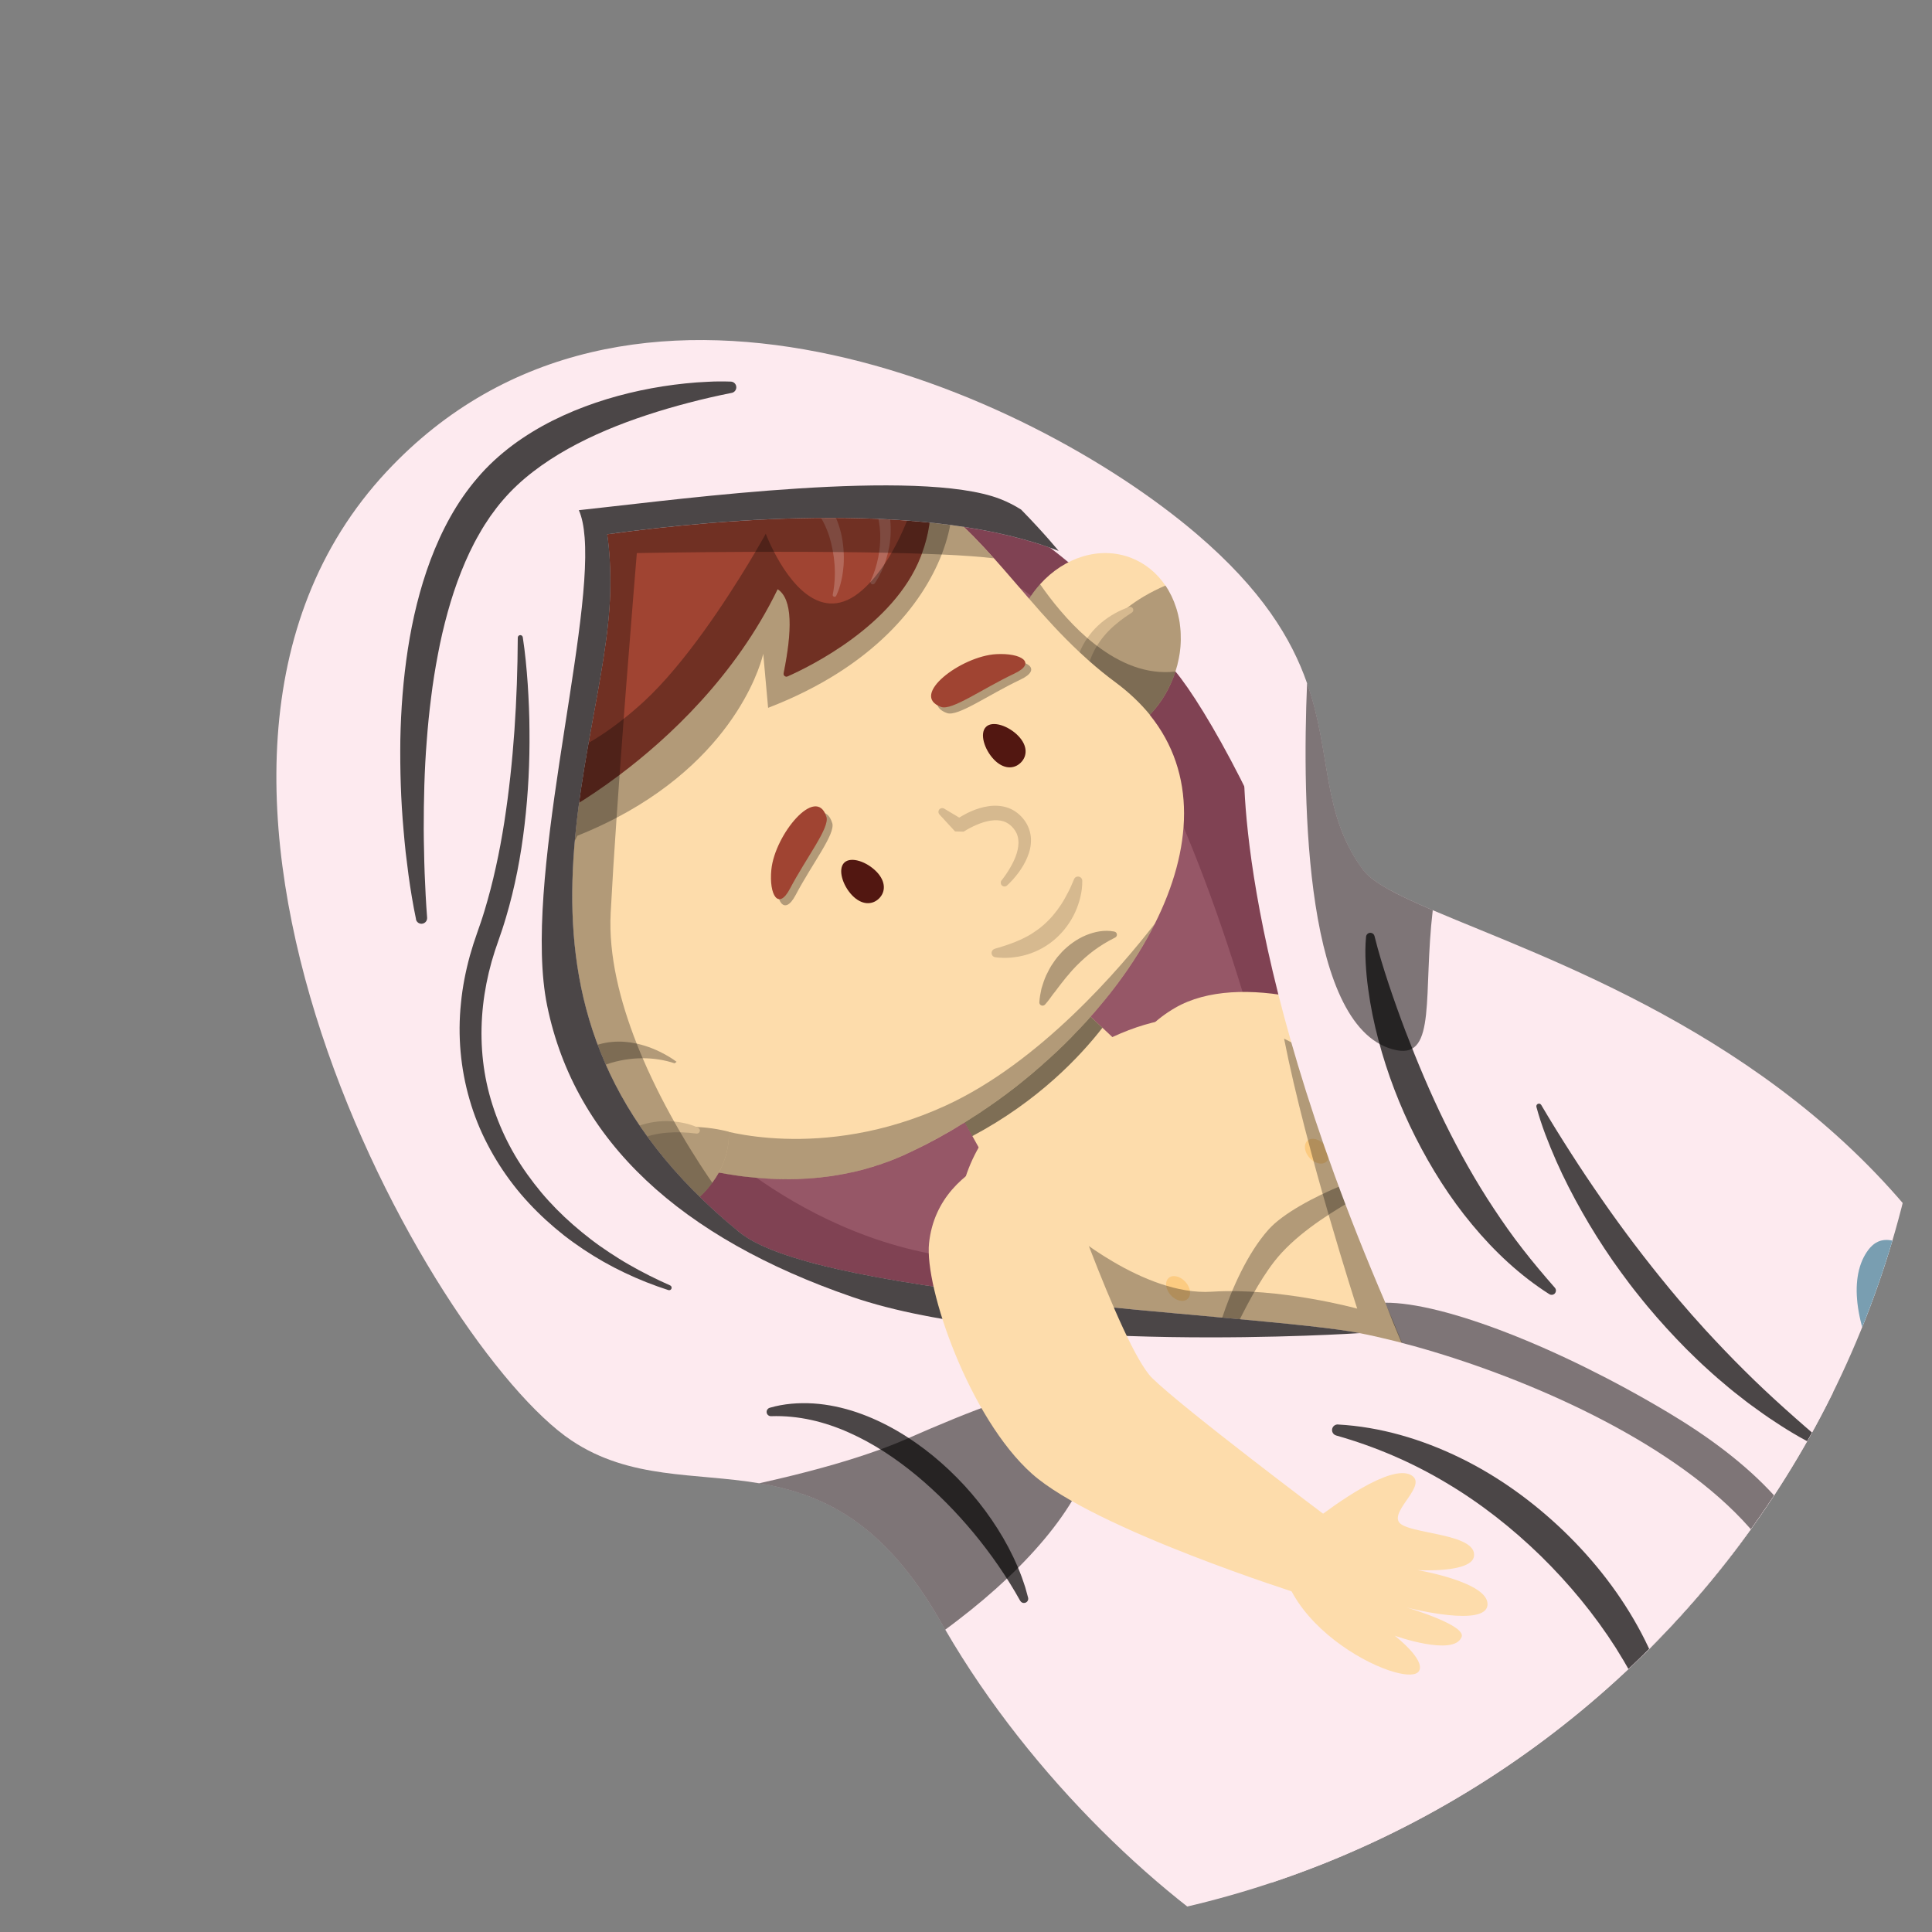 <svg width="56" height="56" viewBox="0 0 56 56" fill="none" xmlns="http://www.w3.org/2000/svg">
<rect x="0" y="0" width="56" height="56" fill="#808080" stroke="none"/>
<g clip-path="url(#clip0_18814_39647)">
<path d="M55.631 35.451C55.749 35.599 55.864 35.748 55.976 35.9C56.173 36.166 56.362 36.435 56.541 36.709C57.384 37.999 58.028 39.404 58.39 40.935C58.534 41.545 58.6 42.117 58.596 42.657C58.593 43.059 58.554 43.443 58.482 43.809C57.98 46.335 55.904 48.041 53.777 49.441C52.938 49.993 52.091 50.499 51.331 50.987C51.315 50.997 51.301 51.007 51.285 51.018C49.371 52.282 43.142 58.449 39.992 58.122C39.146 58.035 38.089 57.631 36.929 56.971C33.789 55.189 29.896 51.538 27.399 47.236C27.357 47.164 27.314 47.091 27.273 47.018C25.606 44.078 23.802 43.293 22.002 42.993C20.134 42.681 18.27 42.891 16.566 41.754C12.487 39.029 3.102 22.36 11.206 13.671C18.174 6.201 29.787 11.293 34.689 15.48C36.578 17.094 37.434 18.513 37.885 19.801C38.604 21.855 38.295 23.574 39.506 25.21C39.781 25.58 40.506 25.946 41.53 26.383C44.839 27.798 51.269 29.965 55.631 35.451Z" fill="#FDEAEF"/>
<path d="M16.518 36.226C16.518 36.226 30.478 40.972 36.395 37.383C42.313 33.796 35.709 21.397 34.07 19.462C32.43 17.527 28.981 13.678 25.188 13.911C21.394 14.144 9.616 26.172 16.519 36.225L16.518 36.226Z" fill="#804253"/>
<g style="mix-blend-mode:soft-light" opacity="0.2">
<path d="M20.288 32.78C20.288 32.78 24.282 36.978 29.935 36.5C35.588 36.022 37.951 36.675 37.951 36.675C37.951 36.675 34.817 18.573 28.307 16.398C21.798 14.223 15.552 23.612 20.289 32.78L20.288 32.78Z" fill="#F1A9B8"/>
</g>
<path d="M44.559 38.4L46.588 37.137C46.588 37.137 43.284 31.8 41.274 30.448C39.264 29.096 35.909 28.143 34.063 29.212C31.814 30.513 32.07 33.361 32.07 33.361C32.07 33.361 38.358 33.846 39.454 34.513C40.55 35.18 44.56 38.4 44.56 38.4L44.559 38.4Z" fill="#FDDCAB"/>
<path d="M46.692 36.935C46.974 37.419 47.236 37.974 47.463 38.611C47.504 38.725 47.541 38.841 47.573 38.958C48.77 43.333 43.985 49.798 38.606 48.856C37.826 48.719 37.089 48.491 36.397 48.188C35.205 47.667 34.142 46.924 33.206 46.043C32.614 45.486 32.105 44.862 31.655 44.201C30.299 42.212 29.471 39.892 28.512 38.09C26.066 33.503 30.537 31.109 30.537 31.109C33.283 29.029 35.435 29.227 37.221 30.108C38.975 30.974 40.376 32.495 41.637 33.161C41.943 33.322 42.428 33.475 43.001 33.72C43.452 33.913 43.957 34.162 44.472 34.514C45.239 35.038 46.027 35.793 46.694 36.935L46.692 36.935Z" fill="#FDDCAB"/>
<path opacity="0.7" d="M38.446 33.672C38.564 33.566 38.536 33.343 38.384 33.176C38.232 33.008 38.014 32.959 37.896 33.065C37.779 33.172 37.807 33.394 37.959 33.561C38.111 33.729 38.329 33.778 38.446 33.672Z" fill="#FCC36F"/>
<path opacity="0.7" d="M33.935 37.541C34.087 37.708 34.306 37.758 34.423 37.651C34.541 37.545 34.512 37.323 34.36 37.155C34.208 36.988 33.99 36.938 33.873 37.045C33.755 37.151 33.783 37.373 33.935 37.541Z" fill="#FCC36F"/>
<g style="mix-blend-mode:soft-light" opacity="0.3">
<path d="M40.49 33.998C40.544 34.196 38.053 35.128 36.936 36.565C36.04 37.716 35.313 39.745 35.115 39.798C34.916 39.852 35.539 37.014 36.773 35.635C37.594 34.718 40.405 33.684 40.49 33.998Z" fill="black"/>
</g>
<path d="M30.761 21.4C30.953 21.474 31.15 21.518 31.349 21.533C31.401 21.537 31.454 21.539 31.506 21.538C31.532 21.539 31.557 21.539 31.582 21.537C31.601 21.537 31.619 21.537 31.636 21.535C31.654 21.535 31.672 21.532 31.689 21.531C31.712 21.53 31.733 21.528 31.755 21.525C31.773 21.523 31.791 21.521 31.809 21.518C31.83 21.516 31.852 21.513 31.872 21.509C31.881 21.508 31.89 21.506 31.898 21.504C31.953 21.494 32.007 21.483 32.06 21.469C32.07 21.467 32.08 21.465 32.088 21.462C32.121 21.453 32.154 21.444 32.186 21.433C32.21 21.426 32.234 21.418 32.258 21.41C32.282 21.403 32.306 21.394 32.328 21.385C32.35 21.377 32.369 21.369 32.389 21.361C32.416 21.351 32.444 21.338 32.469 21.327C32.499 21.314 32.531 21.299 32.561 21.284C32.576 21.276 32.592 21.268 32.607 21.26C32.634 21.246 32.661 21.231 32.688 21.216C32.702 21.208 32.715 21.201 32.729 21.192C32.756 21.177 32.783 21.16 32.809 21.144C32.824 21.135 32.836 21.126 32.85 21.117C32.88 21.097 32.91 21.077 32.939 21.056C32.973 21.031 33.005 21.006 33.038 20.98C33.074 20.952 33.108 20.923 33.144 20.893C33.179 20.863 33.212 20.831 33.246 20.8C33.565 20.495 33.83 20.104 34.005 19.649C34.029 19.587 34.051 19.526 34.07 19.464C34.11 19.342 34.142 19.22 34.165 19.098C34.171 19.071 34.175 19.043 34.18 19.016C34.186 18.986 34.19 18.957 34.195 18.926C34.199 18.897 34.203 18.866 34.206 18.837C34.21 18.806 34.212 18.777 34.215 18.747C34.226 18.62 34.228 18.492 34.222 18.367C34.222 18.342 34.221 18.317 34.218 18.291C34.214 18.228 34.208 18.165 34.2 18.104C34.197 18.084 34.195 18.065 34.192 18.046C34.188 18.018 34.183 17.989 34.178 17.962C34.168 17.914 34.158 17.863 34.147 17.816C34.143 17.798 34.138 17.779 34.133 17.763C34.124 17.729 34.115 17.696 34.105 17.663C34.1 17.645 34.094 17.628 34.088 17.61C34.014 17.38 33.911 17.165 33.78 16.973C33.537 16.613 33.2 16.331 32.786 16.17C31.877 15.819 30.85 16.154 30.15 16.932C29.899 17.209 29.689 17.544 29.543 17.924C29.425 18.229 29.356 18.539 29.334 18.842C29.246 19.977 29.791 21.026 30.764 21.402L30.761 21.4Z" fill="#FDDCAB"/>
<g style="mix-blend-mode:soft-light" opacity="0.3">
<path d="M31.349 21.532C31.402 21.536 31.455 21.538 31.507 21.538C31.532 21.538 31.558 21.538 31.583 21.536C31.602 21.536 31.619 21.536 31.637 21.534C31.655 21.533 31.673 21.532 31.69 21.529C31.712 21.529 31.734 21.527 31.756 21.524C31.774 21.522 31.792 21.52 31.81 21.517C31.831 21.515 31.853 21.512 31.872 21.507C31.882 21.507 31.891 21.505 31.899 21.503C31.953 21.493 32.008 21.482 32.061 21.468C32.071 21.466 32.081 21.464 32.089 21.461C32.122 21.452 32.155 21.443 32.187 21.432C32.211 21.425 32.235 21.417 32.259 21.409C32.283 21.402 32.306 21.393 32.329 21.384C32.351 21.376 32.37 21.368 32.39 21.36C32.417 21.35 32.444 21.337 32.47 21.326C32.5 21.312 32.532 21.298 32.562 21.283C32.577 21.275 32.592 21.267 32.608 21.259C32.635 21.245 32.662 21.23 32.688 21.215C32.703 21.207 32.716 21.199 32.73 21.191C32.757 21.175 32.784 21.159 32.81 21.142C32.825 21.134 32.837 21.125 32.851 21.116C32.881 21.096 32.911 21.076 32.94 21.055C32.974 21.03 33.006 21.005 33.039 20.979C33.075 20.951 33.109 20.922 33.144 20.892C33.18 20.862 33.213 20.83 33.247 20.799C33.566 20.494 33.831 20.103 34.006 19.648C34.03 19.586 34.052 19.525 34.071 19.463C34.111 19.341 34.142 19.219 34.166 19.096C34.172 19.07 34.176 19.042 34.181 19.015C34.187 18.985 34.191 18.956 34.196 18.925C34.2 18.896 34.204 18.865 34.207 18.836C34.211 18.805 34.213 18.776 34.216 18.746C34.227 18.619 34.229 18.491 34.223 18.366C34.223 18.34 34.222 18.316 34.219 18.29C34.215 18.227 34.209 18.164 34.2 18.102C34.198 18.083 34.196 18.064 34.193 18.045C34.189 18.017 34.184 17.988 34.179 17.961C34.169 17.913 34.159 17.862 34.147 17.815C34.144 17.797 34.139 17.778 34.134 17.762C34.125 17.727 34.116 17.695 34.106 17.662C34.101 17.644 34.095 17.627 34.089 17.608C34.015 17.379 33.912 17.164 33.781 16.972C33.34 17.162 32.972 17.382 32.667 17.621C32.254 17.945 31.955 18.305 31.741 18.673C31.359 19.337 31.252 20.027 31.252 20.59C31.252 20.657 31.254 20.722 31.256 20.784C31.269 21.095 31.312 21.356 31.351 21.534L31.349 21.532Z" fill="black"/>
</g>
<path d="M31.267 20.636C31.204 20.486 31.169 20.338 31.144 20.184C31.12 20.03 31.111 19.874 31.116 19.716C31.129 19.403 31.202 19.086 31.341 18.797C31.409 18.653 31.495 18.516 31.593 18.391C31.689 18.263 31.803 18.151 31.923 18.048C32.165 17.847 32.44 17.693 32.73 17.595C32.777 17.579 32.827 17.604 32.844 17.652C32.858 17.692 32.841 17.735 32.807 17.756L32.806 17.757C32.561 17.913 32.334 18.084 32.139 18.282C31.946 18.48 31.786 18.705 31.671 18.952C31.559 19.2 31.484 19.466 31.451 19.742C31.415 20.017 31.413 20.306 31.439 20.585L31.44 20.592C31.445 20.641 31.408 20.685 31.359 20.69C31.319 20.693 31.283 20.67 31.268 20.636L31.267 20.636Z" fill="#D6B98F"/>
<g style="mix-blend-mode:soft-light" opacity="0.3">
<path d="M29.331 18.841L31.253 20.785L31.588 21.124L32.184 21.434C32.208 21.427 32.231 21.419 32.255 21.411C32.279 21.404 32.303 21.395 32.326 21.386C32.347 21.378 32.367 21.37 32.387 21.361C32.414 21.352 32.441 21.339 32.467 21.328C32.497 21.314 32.528 21.3 32.558 21.285C32.574 21.277 32.589 21.269 32.605 21.261C32.632 21.247 32.659 21.232 32.685 21.217C32.7 21.209 32.713 21.201 32.727 21.193C32.754 21.177 32.781 21.161 32.807 21.144C32.821 21.136 32.834 21.127 32.848 21.118C32.878 21.098 32.907 21.078 32.937 21.056C32.971 21.032 33.003 21.007 33.036 20.981C33.072 20.953 33.106 20.924 33.141 20.894C33.176 20.864 33.209 20.832 33.244 20.801C33.562 20.496 33.827 20.105 34.003 19.65C34.027 19.588 34.049 19.527 34.068 19.465C33.229 19.563 32.455 19.22 31.798 18.721C31.777 18.706 31.758 18.691 31.739 18.676C31.663 18.617 31.59 18.557 31.518 18.496C30.941 17.996 30.47 17.399 30.147 16.933C29.896 17.211 29.686 17.545 29.54 17.926C29.422 18.23 29.353 18.54 29.331 18.843L29.331 18.841Z" fill="black"/>
</g>
<path d="M28.873 34.167L33.004 30.776L31.956 29.791L30.996 28.89L30.73 28.64L26.751 30.353L27.361 31.449L28.185 32.93L28.873 34.167Z" fill="#FDDCAB"/>
<g style="mix-blend-mode:soft-light" opacity="0.5">
<path d="M28.183 32.93C30.091 31.918 31.309 30.621 31.954 29.791L30.994 28.89L27.359 31.449L28.182 32.929L28.183 32.93Z" fill="black"/>
</g>
<path d="M33.325 20.719C34.7 22.416 34.554 24.622 33.475 26.772C33.184 27.353 32.824 27.931 32.407 28.492C32.368 28.544 32.329 28.597 32.289 28.648C32.248 28.702 32.206 28.756 32.164 28.81C32.162 28.812 32.161 28.813 32.16 28.814C32.073 28.925 31.984 29.034 31.892 29.143C31.801 29.253 31.708 29.361 31.613 29.468C31.566 29.521 31.518 29.575 31.47 29.628C31.422 29.68 31.372 29.733 31.323 29.786C31.232 29.883 31.14 29.979 31.046 30.075C30.929 30.194 30.81 30.311 30.688 30.427C30.643 30.47 30.597 30.513 30.551 30.556C30.497 30.606 30.444 30.655 30.389 30.704L30.388 30.705C30.312 30.774 30.235 30.843 30.157 30.911C30.093 30.967 30.028 31.023 29.963 31.078C29.959 31.082 29.954 31.086 29.949 31.09C29.925 31.11 29.902 31.13 29.878 31.15C29.823 31.197 29.767 31.243 29.71 31.288C29.693 31.304 29.675 31.317 29.657 31.331C29.601 31.377 29.545 31.422 29.488 31.467C29.453 31.496 29.417 31.522 29.381 31.55C29.329 31.592 29.275 31.633 29.221 31.672C29.18 31.704 29.138 31.735 29.096 31.765C29.075 31.782 29.054 31.798 29.031 31.813C28.993 31.842 28.954 31.87 28.914 31.898C28.851 31.944 28.788 31.988 28.724 32.032C28.694 32.054 28.662 32.077 28.63 32.097C28.568 32.141 28.506 32.183 28.444 32.224C28.406 32.25 28.368 32.275 28.329 32.3C28.302 32.319 28.275 32.336 28.248 32.352C28.207 32.38 28.166 32.405 28.124 32.432C28.072 32.467 28.017 32.5 27.962 32.534C27.903 32.571 27.841 32.608 27.78 32.645C27.761 32.658 27.741 32.671 27.722 32.681C27.673 32.711 27.625 32.739 27.576 32.768C27.5 32.812 27.425 32.855 27.348 32.898C27.27 32.942 27.192 32.986 27.113 33.028C27.069 33.052 27.025 33.075 26.98 33.098C26.933 33.124 26.886 33.148 26.839 33.173C26.811 33.188 26.781 33.201 26.752 33.216C26.687 33.249 26.622 33.282 26.556 33.313C26.538 33.323 26.521 33.33 26.504 33.338C26.416 33.38 26.329 33.422 26.24 33.463C26.023 33.562 25.804 33.651 25.581 33.727C25.537 33.742 25.494 33.758 25.45 33.772C25.445 33.773 25.44 33.775 25.434 33.776C25.382 33.794 25.331 33.81 25.279 33.826C25.228 33.841 25.178 33.856 25.128 33.87C25.112 33.876 25.097 33.88 25.082 33.883C25.04 33.894 24.998 33.906 24.957 33.917C24.844 33.946 24.732 33.972 24.618 33.995C24.507 34.019 24.395 34.04 24.283 34.059C24.236 34.067 24.187 34.075 24.14 34.082C24.128 34.084 24.116 34.087 24.104 34.088C24.053 34.094 24.002 34.101 23.952 34.108C23.949 34.109 23.945 34.109 23.942 34.109C23.887 34.117 23.832 34.122 23.776 34.129C23.719 34.135 23.664 34.141 23.608 34.145C23.481 34.157 23.355 34.165 23.229 34.17C23.183 34.172 23.137 34.174 23.091 34.176C23.036 34.178 22.982 34.179 22.928 34.179C22.87 34.181 22.813 34.18 22.757 34.18C22.623 34.179 22.488 34.176 22.353 34.169C22.293 34.166 22.233 34.163 22.172 34.158C22.009 34.148 21.846 34.134 21.683 34.115C21.638 34.111 21.592 34.106 21.546 34.1C21.495 34.093 21.442 34.086 21.389 34.079C21.342 34.073 21.295 34.066 21.248 34.058C21.11 34.038 20.973 34.014 20.836 33.988C20.684 33.959 20.532 33.927 20.38 33.892C20.333 33.882 20.284 33.87 20.236 33.858C19.783 33.747 19.334 33.611 18.891 33.449C18.798 33.416 18.705 33.38 18.613 33.345C18.549 33.32 18.485 33.295 18.421 33.268C18.352 33.24 18.282 33.212 18.214 33.182C18.184 33.17 18.154 33.157 18.125 33.144C18.032 33.103 17.937 33.061 17.845 33.018C17.777 32.988 17.71 32.956 17.643 32.924C17.442 32.829 17.243 32.728 17.047 32.623C16.959 32.576 16.872 32.528 16.787 32.48L16.785 32.479C16.699 32.431 16.613 32.381 16.528 32.331C16.459 32.291 16.39 32.251 16.323 32.208C16.288 32.187 16.253 32.166 16.22 32.145C16.153 32.104 16.089 32.063 16.023 32.021C15.908 31.947 15.796 31.872 15.683 31.796C15.633 31.761 15.584 31.728 15.535 31.693C15.505 31.672 15.474 31.65 15.444 31.629C15.293 31.522 15.143 31.412 14.998 31.3C14.954 31.266 14.911 31.232 14.868 31.198C14.755 31.11 14.645 31.021 14.537 30.93C14.492 30.892 14.447 30.854 14.402 30.815C14.357 30.776 14.312 30.739 14.269 30.7C14.231 30.666 14.195 30.634 14.156 30.601C14.123 30.57 14.091 30.541 14.059 30.511C14.013 30.469 13.968 30.428 13.924 30.386C13.921 30.384 13.918 30.381 13.915 30.378C13.867 30.333 13.82 30.287 13.773 30.241C13.757 30.226 13.742 30.21 13.726 30.196C13.664 30.134 13.602 30.072 13.541 30.009C13.532 30 13.521 29.99 13.512 29.98C13.076 29.531 12.686 29.062 12.348 28.58C12.3 28.512 12.254 28.445 12.209 28.378C12.168 28.316 12.129 28.255 12.089 28.193C12.069 28.161 12.048 28.127 12.028 28.093C12.011 28.068 11.995 28.042 11.981 28.015C11.947 27.96 11.915 27.904 11.882 27.848C11.857 27.806 11.835 27.764 11.811 27.722C11.78 27.668 11.751 27.614 11.724 27.559C11.719 27.55 11.713 27.54 11.708 27.53C11.702 27.517 11.694 27.504 11.688 27.491C11.688 27.49 11.688 27.489 11.687 27.488C11.661 27.44 11.637 27.392 11.614 27.344C11.583 27.279 11.551 27.213 11.522 27.147C11.488 27.073 11.457 27 11.426 26.925C11.395 26.852 11.368 26.779 11.34 26.707C11.332 26.688 11.326 26.668 11.318 26.648C11.271 26.519 11.229 26.389 11.191 26.26C11.103 25.968 11.039 25.675 11 25.384C10.998 25.369 10.997 25.354 10.995 25.339C10.954 25.026 10.931 24.716 10.924 24.408C10.897 23.26 11.094 22.151 11.469 21.105C11.565 20.836 11.673 20.573 11.792 20.314C11.864 20.154 11.94 19.996 12.022 19.839C12.075 19.738 12.129 19.636 12.185 19.536C14.694 15.05 20.422 12.191 24.63 13.352C24.645 13.355 24.661 13.359 24.675 13.363C24.708 13.372 24.741 13.382 24.772 13.392C25.471 13.598 26.071 13.88 26.604 14.219C26.729 14.298 26.85 14.378 26.967 14.463C26.997 14.485 27.03 14.508 27.06 14.531C27.241 14.665 27.415 14.805 27.583 14.95C28.02 15.33 28.419 15.745 28.808 16.18C29.15 16.561 29.483 16.957 29.829 17.354C30.282 17.878 30.756 18.404 31.295 18.908C31.371 18.98 31.447 19.049 31.526 19.119C31.546 19.138 31.567 19.155 31.587 19.174C31.824 19.382 32.073 19.586 32.339 19.782C32.729 20.072 33.058 20.386 33.328 20.716L33.325 20.719Z" fill="#FDDCAB"/>
<path d="M28.807 22.013C29.084 22.301 29.387 22.299 29.582 22.111C29.779 21.923 29.794 21.62 29.517 21.332C29.241 21.044 28.778 20.878 28.582 21.067C28.386 21.255 28.531 21.724 28.808 22.013L28.807 22.013Z" fill="#521711"/>
<path d="M27.369 23.439L27.943 23.782L27.694 23.774C27.735 23.744 27.767 23.722 27.805 23.698C27.841 23.675 27.878 23.653 27.915 23.633C27.99 23.59 28.066 23.551 28.146 23.517C28.304 23.448 28.473 23.394 28.655 23.368C28.836 23.342 29.035 23.349 29.224 23.417C29.413 23.484 29.577 23.619 29.689 23.771C29.805 23.924 29.877 24.125 29.883 24.317C29.89 24.51 29.845 24.691 29.777 24.851C29.71 25.013 29.621 25.159 29.523 25.294C29.473 25.361 29.42 25.425 29.365 25.488C29.309 25.55 29.253 25.608 29.189 25.667C29.144 25.707 29.075 25.704 29.035 25.659C28.999 25.619 28.997 25.56 29.03 25.518L29.034 25.515C29.125 25.398 29.214 25.27 29.287 25.139C29.363 25.009 29.427 24.874 29.469 24.738C29.51 24.601 29.532 24.465 29.516 24.34C29.503 24.215 29.456 24.107 29.376 24.011C29.295 23.912 29.198 23.843 29.087 23.807C28.976 23.77 28.847 23.767 28.715 23.786C28.582 23.806 28.446 23.849 28.313 23.906C28.247 23.934 28.181 23.965 28.116 23.999C28.084 24.016 28.052 24.034 28.02 24.052C27.989 24.07 27.956 24.09 27.931 24.106L27.682 24.099L27.23 23.607C27.189 23.562 27.192 23.493 27.237 23.451C27.273 23.418 27.327 23.414 27.368 23.438L27.369 23.439Z" fill="#D6B98F"/>
<g style="mix-blend-mode:soft-light" opacity="0.3">
<path d="M27.449 20.669C27.761 20.781 28.633 20.147 29.58 19.698C30.22 19.395 29.785 19.098 29.044 19.139C28.027 19.196 26.518 20.336 27.449 20.669Z" fill="black"/>
</g>
<g style="mix-blend-mode:soft-light" opacity="0.3">
<path d="M24.123 23.855C24.221 24.172 23.551 25.016 23.062 25.943C22.732 26.57 22.454 26.122 22.526 25.384C22.626 24.37 23.83 22.91 24.122 23.855L24.123 23.855Z" fill="black"/>
</g>
<path d="M27.279 20.491C27.591 20.603 28.463 19.969 29.41 19.52C30.05 19.217 29.615 18.92 28.875 18.961C27.857 19.018 26.348 20.159 27.279 20.491Z" fill="#A04432"/>
<path d="M25.409 25.269C25.685 25.558 25.67 25.86 25.474 26.048C25.277 26.236 24.975 26.238 24.698 25.95C24.422 25.662 24.277 25.192 24.473 25.003C24.669 24.816 25.131 24.98 25.408 25.269L25.409 25.269Z" fill="#521711"/>
<path d="M23.955 23.677C24.052 23.994 23.383 24.838 22.894 25.765C22.564 26.392 22.286 25.944 22.358 25.207C22.458 24.192 23.662 22.733 23.954 23.677L23.955 23.677Z" fill="#A04432"/>
<path d="M31.37 25.527C31.372 25.613 31.366 25.686 31.358 25.765C31.349 25.842 31.334 25.918 31.317 25.994C31.282 26.145 31.231 26.293 31.166 26.437C31.036 26.722 30.844 26.987 30.603 27.202C30.364 27.417 30.075 27.577 29.771 27.668C29.468 27.758 29.153 27.787 28.851 27.747C28.782 27.738 28.733 27.675 28.742 27.606C28.749 27.555 28.786 27.515 28.832 27.502L28.833 27.501C29.108 27.422 29.366 27.337 29.605 27.226C29.723 27.169 29.839 27.11 29.946 27.037C30.053 26.967 30.157 26.892 30.253 26.806C30.445 26.637 30.614 26.438 30.758 26.216C30.831 26.105 30.896 25.987 30.958 25.866C30.991 25.806 31.018 25.744 31.047 25.682C31.075 25.62 31.102 25.552 31.127 25.495L31.132 25.483C31.158 25.42 31.231 25.39 31.295 25.417C31.341 25.436 31.37 25.481 31.371 25.527L31.37 25.527Z" fill="#D6B98F"/>
<g style="mix-blend-mode:soft-light" opacity="0.3">
<path d="M32.3 27.002C32.01 26.945 31.73 27.005 31.469 27.112C31.21 27.222 30.977 27.391 30.783 27.59L30.645 27.747C30.601 27.8 30.563 27.858 30.524 27.915C30.442 28.026 30.385 28.15 30.324 28.271C30.268 28.395 30.227 28.525 30.188 28.652C30.16 28.784 30.134 28.916 30.126 29.049C30.122 29.101 30.161 29.145 30.213 29.149C30.242 29.151 30.27 29.139 30.288 29.119L30.294 29.114C30.383 29.015 30.454 28.912 30.527 28.812C30.607 28.717 30.673 28.616 30.748 28.524C30.825 28.433 30.892 28.335 30.971 28.251C31.01 28.209 31.042 28.16 31.083 28.12C31.124 28.079 31.162 28.037 31.201 27.995C31.361 27.835 31.526 27.684 31.709 27.549C31.891 27.415 32.094 27.29 32.308 27.183L32.323 27.175C32.368 27.152 32.387 27.098 32.365 27.052C32.352 27.026 32.328 27.009 32.3 27.003L32.3 27.002Z" fill="black"/>
</g>
<path d="M12.215 19.64L12.088 19.958L11.962 20.276C11.949 20.309 11.915 20.33 11.879 20.327C11.847 20.324 11.816 20.32 11.784 20.315C11.72 20.304 11.657 20.291 11.597 20.272C11.519 20.246 11.443 20.215 11.371 20.177C10.748 19.849 10.395 19.076 10.235 18.626C10.206 18.544 10.307 18.481 10.371 18.541C10.847 19.003 11.368 19.261 11.741 19.4C11.922 19.468 12.067 19.508 12.156 19.528C12.164 19.53 12.171 19.534 12.178 19.537C12.212 19.557 12.229 19.6 12.214 19.638L12.215 19.64Z" fill="#F4DB9D"/>
<path d="M12.09 19.927L12.089 19.958L12.053 20.731C12.053 20.751 12.044 20.771 12.029 20.786C11.852 20.963 11.66 21.063 11.463 21.107C11.337 21.137 11.209 21.142 11.083 21.131L11.082 21.132C10.616 21.093 10.176 20.828 9.937 20.657C9.873 20.612 9.905 20.513 9.982 20.509C10.539 20.483 11.015 20.335 11.373 20.178C11.462 20.139 11.542 20.099 11.616 20.061C11.764 19.982 11.881 19.91 11.963 19.854C11.981 19.843 11.999 19.839 12.017 19.841C12.058 19.845 12.094 19.881 12.091 19.927L12.09 19.927Z" fill="#F4DB9D"/>
<g style="mix-blend-mode:soft-light" opacity="0.3">
<path d="M19.61 30.779L19.557 30.818L18.905 31.287L18.431 31.628L17.046 32.623C16.959 32.576 16.872 32.529 16.786 32.48L16.785 32.479C16.699 32.432 16.613 32.382 16.527 32.332C16.458 32.291 16.39 32.251 16.322 32.208C16.288 32.188 16.253 32.167 16.22 32.145C16.153 32.105 16.088 32.063 16.023 32.022C15.908 31.947 15.795 31.873 15.683 31.796C15.659 31.273 16.525 30.657 16.967 30.428C16.968 30.428 16.969 30.427 16.97 30.427C17.494 30.156 18.015 30.153 18.454 30.249C19.13 30.397 19.612 30.778 19.612 30.778L19.61 30.779Z" fill="black"/>
</g>
<g style="mix-blend-mode:soft-light" opacity="0.3">
<path d="M19.414 32.289C19.541 32.367 19.671 32.446 19.803 32.523L19.785 32.542L19.653 32.674L19.639 32.69L19.511 32.819L18.889 33.449C18.795 33.416 18.703 33.38 18.61 33.345C18.546 33.32 18.482 33.295 18.418 33.268C18.349 33.241 18.28 33.212 18.211 33.183C18.181 33.17 18.152 33.157 18.122 33.144C18.029 33.104 17.934 33.061 17.842 33.018C17.774 32.988 17.707 32.957 17.64 32.925C17.44 32.829 17.24 32.728 17.044 32.623C16.957 32.576 16.869 32.529 16.784 32.48L16.783 32.479C16.697 32.431 16.61 32.382 16.525 32.332C16.456 32.291 16.388 32.251 16.32 32.208C16.286 32.188 16.251 32.167 16.217 32.145C16.151 32.105 16.086 32.063 16.02 32.022C15.905 31.947 15.793 31.873 15.681 31.796C15.631 31.762 15.581 31.728 15.532 31.693C15.502 31.672 15.471 31.651 15.441 31.629C15.29 31.522 15.141 31.412 14.995 31.3C14.951 31.266 14.908 31.233 14.865 31.198C14.753 31.11 14.642 31.021 14.535 30.93C14.49 30.892 14.444 30.854 14.4 30.816C14.355 30.777 14.31 30.739 14.266 30.7C14.228 30.667 14.192 30.634 14.154 30.601C14.121 30.571 14.088 30.541 14.056 30.511C14.011 30.469 13.966 30.428 13.921 30.387C13.918 30.384 13.915 30.381 13.913 30.378C13.865 30.334 13.817 30.287 13.771 30.242C13.754 30.226 13.739 30.211 13.724 30.196C13.661 30.134 13.6 30.072 13.539 30.01C13.529 30 13.519 29.99 13.51 29.98C13.074 29.531 12.683 29.062 12.345 28.58C12.297 28.512 12.251 28.445 12.207 28.378C12.165 28.317 12.126 28.255 12.087 28.194C12.066 28.161 12.045 28.127 12.025 28.094C12.008 28.068 11.993 28.042 11.978 28.016C11.944 27.96 11.913 27.904 11.88 27.848C11.855 27.806 11.832 27.764 11.809 27.722C11.777 27.669 11.748 27.614 11.721 27.559C11.716 27.55 11.71 27.54 11.706 27.53C11.699 27.518 11.692 27.506 11.687 27.493L11.686 27.491C11.686 27.491 11.685 27.49 11.684 27.488C11.659 27.44 11.635 27.392 11.612 27.344C11.58 27.279 11.549 27.213 11.519 27.148C11.486 27.074 11.454 27 11.423 26.926L11.99 26.709L12.22 26.621L14.143 26.141C14.143 26.141 14.174 26.287 14.265 26.543C14.324 26.707 14.406 26.917 14.521 27.162C14.899 27.968 15.624 29.164 16.969 30.427C17.131 30.579 17.302 30.732 17.483 30.885C17.774 31.132 18.088 31.38 18.431 31.628C18.738 31.85 19.066 32.07 19.417 32.288L19.414 32.289Z" fill="black"/>
</g>
<g style="mix-blend-mode:soft-light" opacity="0.3">
<path d="M27.581 14.954C27.547 15.271 27.458 15.654 27.295 16.072C26.741 17.495 25.324 19.338 22.264 20.517L22.123 18.949C22.108 19.016 21.488 21.809 17.87 23.704C17.52 23.887 17.143 24.062 16.735 24.225C16.735 24.225 15.842 26.056 14.52 27.164C13.944 27.648 13.285 27.994 12.584 27.991C12.379 27.99 12.17 27.959 11.96 27.894C11.951 27.881 11.943 27.87 11.935 27.858C11.825 27.701 11.746 27.588 11.685 27.494C11.685 27.493 11.684 27.492 11.683 27.491C11.524 27.243 11.489 27.131 11.336 26.71C11.329 26.691 11.323 26.672 11.315 26.651L11.757 26.211L12.058 25.911L14.291 23.691L15.965 22.025L18.151 19.852L21.703 16.319L22.028 15.996L22.303 15.722L23.603 14.429L24.673 13.366C24.706 13.375 24.738 13.384 24.769 13.395C25.468 13.601 26.069 13.883 26.601 14.222C26.726 14.3 26.847 14.381 26.964 14.466C26.995 14.488 27.027 14.51 27.057 14.533C27.239 14.668 27.412 14.807 27.58 14.953L27.581 14.954Z" fill="black"/>
</g>
<path d="M26.766 13.631C26.87 13.891 26.937 14.17 26.961 14.466C27.001 14.948 26.929 15.478 26.72 16.049C26.708 16.079 26.697 16.11 26.685 16.141C25.907 18.137 23.45 19.33 22.828 19.605C22.766 19.632 22.7 19.579 22.714 19.513C22.959 18.295 22.984 17.366 22.54 17.078C21.314 19.602 19.37 21.399 17.955 22.462C16.932 23.232 16.184 23.618 16.184 23.618C15.488 24.98 14.837 25.911 14.263 26.544C13.533 27.348 12.923 27.673 12.491 27.794C12.243 27.864 12.053 27.869 11.934 27.857C11.912 27.856 11.894 27.854 11.879 27.851C11.818 27.841 11.786 27.83 11.786 27.83C11.4 27.355 11.107 26.878 10.89 26.414C10.598 25.79 10.444 25.181 10.385 24.603C10.359 24.358 10.351 24.118 10.356 23.887C10.362 23.685 10.377 23.488 10.402 23.298C10.515 22.413 10.813 21.662 11.083 21.132L11.084 21.132C11.356 20.599 11.599 20.289 11.599 20.289L11.599 20.273C11.602 20.203 11.609 20.133 11.616 20.062C11.64 19.846 11.682 19.625 11.743 19.402C12.634 16.137 17.349 12.213 20.265 11.413C20.57 11.329 20.88 11.268 21.193 11.228C22.505 11.057 23.85 11.26 24.911 11.78C25.769 12.2 26.444 12.827 26.767 13.633L26.766 13.631Z" fill="#A04432"/>
<g style="mix-blend-mode:overlay" opacity="0.2">
<path d="M25.237 16.834C25.338 16.622 25.41 16.388 25.456 16.157C25.48 16.041 25.496 15.923 25.505 15.806C25.515 15.689 25.518 15.571 25.513 15.455C25.508 15.338 25.494 15.222 25.474 15.109C25.456 14.994 25.427 14.882 25.392 14.772C25.32 14.552 25.226 14.341 25.103 14.144C25.07 14.096 25.041 14.046 25.007 13.999L24.902 13.859L24.849 13.79L24.792 13.724L24.678 13.593C24.637 13.553 24.594 13.513 24.553 13.473L24.49 13.414C24.469 13.395 24.446 13.378 24.423 13.36L24.288 13.252L24.144 13.156L24.073 13.108L23.997 13.067C23.947 13.04 23.897 13.01 23.846 12.985C23.739 12.939 23.637 12.887 23.525 12.853L23.443 12.824L23.402 12.81L23.359 12.799L23.191 12.754C23.135 12.739 23.076 12.731 23.019 12.719C22.962 12.708 22.904 12.696 22.846 12.691L22.671 12.67C22.613 12.665 22.553 12.662 22.494 12.658L22.406 12.652L22.317 12.651L22.14 12.649L21.961 12.658L21.872 12.661L21.782 12.67L21.604 12.686L21.426 12.711C20.951 12.777 20.48 12.898 20.019 13.051C19.098 13.358 18.21 13.786 17.391 14.322L17.391 14.323C17.358 14.344 17.316 14.335 17.294 14.303C17.274 14.273 17.282 14.232 17.309 14.21C18.09 13.589 18.975 13.104 19.911 12.745C20.381 12.572 20.866 12.426 21.368 12.343L21.556 12.313L21.746 12.291L21.84 12.28L21.936 12.274L22.127 12.262L22.32 12.26L22.416 12.259L22.512 12.263C22.576 12.266 22.64 12.268 22.705 12.273L22.898 12.294C22.962 12.3 23.026 12.312 23.09 12.325C23.153 12.337 23.218 12.346 23.281 12.362L23.47 12.411L23.518 12.423L23.564 12.439L23.657 12.47C23.782 12.509 23.901 12.566 24.022 12.617C24.081 12.646 24.138 12.679 24.196 12.71L24.283 12.757L24.366 12.811C24.421 12.847 24.475 12.884 24.529 12.922L24.683 13.046C24.709 13.067 24.735 13.088 24.759 13.11L24.83 13.178C24.876 13.224 24.924 13.27 24.97 13.316C25.145 13.512 25.302 13.72 25.433 13.947C25.696 14.401 25.837 14.932 25.816 15.453C25.809 15.714 25.761 15.971 25.685 16.215C25.647 16.337 25.599 16.456 25.545 16.573C25.518 16.631 25.489 16.688 25.458 16.744C25.426 16.799 25.395 16.853 25.355 16.908C25.332 16.939 25.288 16.947 25.257 16.924C25.23 16.904 25.221 16.867 25.235 16.838L25.237 16.834Z" fill="white"/>
</g>
<g style="mix-blend-mode:overlay" opacity="0.2">
<path d="M24.138 17.234C24.252 16.667 24.199 16.077 24.037 15.545C23.95 15.28 23.829 15.031 23.668 14.814C23.51 14.596 23.306 14.418 23.074 14.285C22.841 14.153 22.58 14.069 22.307 14.023C22.034 13.975 21.75 13.974 21.465 13.99C20.893 14.025 20.319 14.154 19.747 14.307C19.719 14.315 19.69 14.298 19.682 14.269C19.675 14.244 19.688 14.219 19.71 14.208C20.246 13.941 20.823 13.746 21.431 13.656C21.735 13.616 22.048 13.597 22.362 13.64C22.675 13.679 22.991 13.771 23.274 13.929C23.559 14.087 23.81 14.312 23.992 14.579C24.177 14.845 24.303 15.144 24.377 15.449C24.449 15.755 24.471 16.068 24.453 16.376C24.428 16.683 24.371 16.99 24.238 17.268C24.225 17.295 24.194 17.306 24.167 17.293C24.144 17.283 24.133 17.258 24.137 17.235L24.137 17.233L24.138 17.234Z" fill="white"/>
</g>
<g style="mix-blend-mode:soft-light" opacity="0.3">
<path d="M26.766 13.633C26.87 13.892 26.938 14.171 26.962 14.468C27.002 14.95 26.929 15.479 26.72 16.051C26.709 16.081 26.698 16.111 26.686 16.142C25.907 18.138 23.451 19.332 22.828 19.607C22.767 19.633 22.701 19.58 22.715 19.514C22.96 18.297 22.985 17.367 22.541 17.079C21.315 19.603 19.371 21.4 17.956 22.464C16.933 23.234 16.185 23.619 16.185 23.619C15.489 24.982 14.838 25.913 14.263 26.546C13.534 27.349 12.924 27.674 12.492 27.796C12.244 27.866 12.054 27.87 11.935 27.859C11.913 27.857 11.895 27.855 11.88 27.852C11.819 27.843 11.787 27.832 11.787 27.832C11.401 27.356 11.108 26.88 10.891 26.415C10.599 25.791 10.445 25.182 10.385 24.605C10.559 24.884 10.764 25.135 10.99 25.342C11.159 25.496 11.34 25.626 11.53 25.724C11.699 25.814 11.876 25.878 12.057 25.912C12.552 26.007 13.076 25.881 13.576 25.434C14.196 24.884 14.346 24.258 14.291 23.691C14.2 22.741 13.534 21.955 13.534 21.955C13.534 21.955 14.431 22.519 15.964 22.026C16.573 21.831 17.282 21.468 18.076 20.836C18.27 20.683 18.469 20.513 18.672 20.326C19.857 19.233 21.053 17.393 21.702 16.32C21.773 16.202 21.837 16.093 21.895 15.996C22.087 15.671 22.196 15.471 22.196 15.471C22.196 15.471 22.232 15.569 22.302 15.722C22.338 15.801 22.382 15.894 22.435 15.995C22.854 16.808 23.793 18.172 25.003 17.096C25.143 16.971 25.274 16.832 25.396 16.679L25.396 16.679C25.56 16.479 25.707 16.259 25.841 16.026C26.169 15.46 26.416 14.82 26.601 14.222C26.663 14.019 26.718 13.821 26.767 13.632L26.766 13.633Z" fill="black"/>
</g>
<g style="mix-blend-mode:soft-light" opacity="0.3">
<path d="M20.234 33.859C22.276 34.358 24.383 34.314 26.239 33.462C29.343 32.039 32.131 29.448 33.473 26.773C32.488 28.047 30.147 30.794 27.408 32.048C23.778 33.71 20.784 32.719 20.784 32.719L20.233 33.86L20.234 33.859Z" fill="black"/>
</g>
<path d="M21.019 32.213C21.084 32.408 21.12 32.607 21.126 32.805C21.126 32.806 21.126 32.808 21.126 32.81C21.14 33.215 21.035 33.62 20.833 33.991C20.776 34.093 20.713 34.193 20.642 34.288C20.293 34.767 19.77 35.16 19.129 35.377C18.156 35.707 17.154 35.548 16.466 35.038C16.117 34.78 15.849 34.432 15.706 34.011C15.478 33.34 15.616 32.624 16.018 32.026C16.346 31.535 16.852 31.126 17.48 30.887C17.517 30.872 17.557 30.858 17.596 30.845C17.941 30.729 18.288 30.674 18.624 30.674C18.95 30.673 19.264 30.724 19.555 30.821C20.242 31.05 20.792 31.539 21.021 32.213L21.019 32.213Z" fill="#FDDCAB"/>
<g style="mix-blend-mode:soft-light" opacity="0.3">
<path d="M21.126 32.805C21.126 32.805 21.127 32.807 21.126 32.809C21.14 33.215 21.035 33.62 20.833 33.99C20.776 34.093 20.714 34.192 20.642 34.288C20.293 34.767 19.77 35.159 19.13 35.377C18.156 35.706 17.154 35.548 16.466 35.038C16.675 34.606 16.909 34.25 17.16 33.956C17.159 33.956 17.16 33.956 17.16 33.956C17.462 33.601 17.789 33.338 18.122 33.146C18.631 32.851 19.156 32.72 19.631 32.678C19.638 32.677 19.645 32.677 19.653 32.676C19.841 32.66 20.021 32.658 20.189 32.666C20.408 32.675 20.608 32.7 20.779 32.729C20.82 32.737 20.861 32.744 20.899 32.752C20.985 32.768 21.061 32.787 21.127 32.804L21.126 32.805Z" fill="black"/>
</g>
<path d="M20.233 32.686C20.086 32.617 19.94 32.575 19.786 32.544C19.634 32.513 19.478 32.498 19.32 32.496C19.006 32.495 18.686 32.555 18.393 32.682C18.245 32.744 18.105 32.824 17.976 32.917C17.844 33.007 17.728 33.116 17.62 33.231C17.408 33.464 17.243 33.733 17.133 34.018C17.115 34.064 17.138 34.116 17.185 34.134C17.224 34.149 17.268 34.136 17.291 34.102L17.291 34.101C17.458 33.863 17.638 33.643 17.844 33.457C18.051 33.272 18.282 33.122 18.534 33.019C18.786 32.917 19.055 32.854 19.333 32.832C19.608 32.808 19.898 32.819 20.176 32.856L20.183 32.857C20.233 32.864 20.278 32.83 20.285 32.78C20.291 32.74 20.269 32.703 20.234 32.688L20.233 32.686Z" fill="#D6B98F"/>
<g style="mix-blend-mode:soft-light" opacity="0.3">
<path d="M46.692 36.934L46.257 44.495L34.132 45.419C34.132 45.419 27.322 36.545 30.907 35.617C30.907 35.617 33.148 37.569 35.12 37.441C37.092 37.313 39.339 37.931 39.339 37.931C39.339 37.931 37.859 33.355 37.22 30.106C38.974 30.972 40.374 32.494 41.636 33.159C41.941 33.32 42.427 33.474 43 33.719C43.451 33.911 43.955 34.161 44.47 34.512C45.237 35.037 46.026 35.791 46.692 36.934Z" fill="black"/>
</g>
<g style="mix-blend-mode:soft-light" opacity="0.3">
<path d="M26.769 13.631C26.873 13.891 26.94 14.17 26.965 14.466C26.995 14.488 27.028 14.511 27.058 14.534C27.239 14.668 27.413 14.808 27.581 14.953C28.017 15.333 28.416 15.748 28.806 16.183C28.422 16.137 27.902 16.099 27.296 16.072C27.113 16.065 26.922 16.057 26.724 16.05C26.442 16.04 26.147 16.032 25.844 16.026C25.767 16.023 25.69 16.021 25.613 16.02C25.187 16.012 24.747 16.005 24.305 16.002C23.677 15.995 23.044 15.994 22.438 15.994C22.3 15.995 22.165 15.995 22.03 15.995C21.986 15.995 21.942 15.995 21.898 15.995C19.983 16.002 18.459 16.031 18.459 16.031C18.459 16.031 18.319 17.702 18.153 19.851C18.129 20.17 18.103 20.5 18.078 20.835C18.038 21.366 17.998 21.914 17.959 22.463C17.928 22.877 17.899 23.294 17.872 23.703C17.804 24.686 17.744 25.635 17.701 26.456C17.635 27.695 17.971 29.021 18.455 30.25C18.511 30.393 18.568 30.533 18.628 30.671C18.718 30.882 18.811 31.087 18.906 31.286C19.072 31.636 19.245 31.971 19.418 32.287C19.458 32.361 19.499 32.434 19.538 32.505C19.57 32.563 19.603 32.62 19.635 32.675C19.638 32.68 19.64 32.684 19.643 32.689C19.668 32.732 19.692 32.775 19.717 32.817C19.917 33.161 20.112 33.474 20.29 33.75C20.322 33.798 20.353 33.846 20.383 33.892C20.478 34.036 20.565 34.167 20.648 34.285C20.299 34.764 19.776 35.157 19.135 35.374C18.161 35.704 17.159 35.546 16.472 35.035C16.123 34.777 15.854 34.429 15.711 34.008C15.484 33.337 15.622 32.621 16.024 32.023C15.909 31.948 15.796 31.874 15.684 31.797C15.634 31.763 15.585 31.729 15.535 31.694C15.505 31.673 15.474 31.652 15.445 31.63C15.293 31.523 15.144 31.413 14.998 31.301C14.955 31.267 14.911 31.234 14.868 31.2C14.756 31.111 14.645 31.022 14.538 30.931C14.493 30.893 14.448 30.855 14.403 30.817C14.358 30.778 14.313 30.74 14.27 30.701C14.232 30.668 14.195 30.635 14.157 30.602C14.124 30.572 14.092 30.542 14.059 30.512C14.014 30.471 13.969 30.429 13.925 30.388C13.922 30.385 13.919 30.382 13.916 30.379C13.868 30.335 13.821 30.288 13.774 30.243C13.758 30.227 13.743 30.212 13.727 30.197C13.665 30.135 13.603 30.073 13.542 30.011C13.533 30.001 13.522 29.991 13.513 29.981L12.588 27.989L12.497 27.794L11.992 26.71L11.761 26.21L11.535 25.722L10.925 24.41L10.408 23.297C10.521 22.412 10.819 21.661 11.089 21.131C10.623 21.093 10.183 20.827 9.943 20.657C9.879 20.611 9.911 20.512 9.989 20.509C10.546 20.483 11.022 20.335 11.38 20.177C10.757 19.849 10.404 19.076 10.244 18.626C10.215 18.544 10.316 18.481 10.38 18.541C10.856 19.003 11.377 19.262 11.75 19.401C12.64 16.136 17.356 12.212 20.272 11.412C20.576 11.327 20.887 11.266 21.2 11.226C22.512 11.056 23.856 11.259 24.917 11.779C25.776 12.199 26.451 12.825 26.773 13.631L26.769 13.631Z" fill="black"/>
</g>
<path d="M48.942 41.345C49.438 40.982 48.423 39.477 48.423 39.477C48.423 39.477 49.309 40.172 49.586 39.91C49.697 39.804 49.634 39.537 49.439 39.202C48.989 38.425 47.839 37.282 46.536 36.923C46.427 36.893 46.316 36.868 46.205 36.849L45.655 37.179L44.75 37.725C44.75 37.725 44.701 37.83 44.624 38.004C44.313 38.719 43.565 40.594 44.028 41.085C44.421 41.502 44.866 40.264 45.266 40.41C45.667 40.557 46.124 42.532 46.761 42.271C47.221 42.082 46.745 40.588 46.745 40.588C46.745 40.588 47.6 42.526 48.228 42.301C48.828 42.085 47.806 40.175 47.717 40.01C47.801 40.151 48.65 41.557 48.942 41.343L48.942 41.345Z" fill="#FFAE85"/>
<path d="M54.13 43.578C54.09 44.363 53.511 45.392 52.694 46.308C51.764 47.352 50.525 48.25 49.421 48.484C49.161 48.539 48.86 48.496 48.527 48.373C46.772 47.725 44.164 44.831 42.398 42.18C41.827 41.324 41.345 40.494 41.008 39.773C40.718 39.153 40.458 38.466 40.154 37.759C35.666 27.319 36.064 21.877 36.064 21.877C37.267 23.13 41.805 28.881 42.608 30.082C43.41 31.283 54.391 38.43 54.13 43.578Z" fill="#FDEAEF"/>
<g style="mix-blend-mode:soft-light" opacity="0.5">
<path d="M53.17 46.747C53.368 47.913 51.905 49.773 53.778 49.442C52.938 49.994 52.092 50.499 51.331 50.988C51.316 50.998 51.301 51.008 51.285 51.019C50.466 50.261 49.522 49.353 48.527 48.374C46.504 46.386 44.262 44.102 42.398 42.181C41.827 41.324 41.345 40.495 41.008 39.773C40.718 39.153 40.432 38.476 40.154 37.76C41.834 37.748 45.178 39.045 48.348 40.94C50.636 42.307 52.728 44.136 53.172 46.747L53.17 46.747Z" fill="black"/>
</g>
<path d="M51.186 50.538C50.034 52.197 42.464 59.201 33.382 52.663C28.94 49.465 23.277 40.324 19.415 39.177C15.554 38.031 9.821 29.87 9.32 22.774C8.859 16.257 14.111 11.164 16.52 13.137C16.917 13.462 17.237 13.978 17.441 14.713C17.506 14.948 17.561 15.205 17.6 15.486C17.671 15.973 17.701 16.531 17.687 17.164C17.57 21.922 13.618 29.366 21.436 35.721C23.803 37.646 36.581 38.086 39.414 38.642C44.459 39.632 55.543 44.263 51.186 50.538Z" fill="#FDEAEF"/>
<path d="M30.688 15.971C26.992 14.531 21.093 15.011 17.601 15.486C17.371 15.517 17.152 15.547 16.946 15.578C15.597 15.777 14.744 15.951 14.744 15.951C15.252 14.804 15.856 13.875 16.521 13.137C19.181 10.184 22.826 10.259 25.32 11.498C26.956 12.311 28.443 13.617 29.437 14.608C29.492 14.664 29.544 14.717 29.596 14.77C30.278 15.466 30.688 15.971 30.688 15.971Z" fill="#FDEAEF"/>
<g style="mix-blend-mode:soft-light" opacity="0.5">
<path d="M55.977 35.9C56.174 36.165 56.362 36.434 56.542 36.708C57.385 37.998 58.029 39.404 58.391 40.934C58.535 41.544 58.601 42.117 58.597 42.656C58.594 43.059 58.555 43.443 58.483 43.808C57.981 46.334 55.905 48.04 53.778 49.44C52.939 49.993 52.092 50.498 51.331 50.986C51.316 50.996 51.302 51.006 51.286 51.017C49.372 52.281 43.143 58.448 39.993 58.121C39.147 58.034 38.09 57.63 36.93 56.971C38.706 57.101 40.558 56.899 42.195 56.035C47.456 53.257 46.199 47.867 50.07 46.571C53.712 45.351 57.654 41.174 55.977 35.899L55.977 35.9Z" fill="black"/>
</g>
<g style="mix-blend-mode:soft-light" opacity="0.5">
<path d="M31.72 41.921C31.413 43.532 29.847 45.37 27.751 46.972C27.635 47.062 27.518 47.149 27.398 47.237C27.356 47.165 27.314 47.092 27.273 47.019C25.605 44.079 23.802 43.294 22.002 42.994C22.625 42.856 23.244 42.706 23.832 42.543C24.734 42.295 25.567 42.019 26.253 41.719C30.279 39.95 32.187 39.477 31.721 41.922L31.72 41.921Z" fill="black"/>
</g>
<path d="M56.544 36.708C56.696 36.941 56.841 37.178 56.979 37.418C57.61 38.509 58.096 39.68 58.393 40.934C58.536 41.544 58.602 42.117 58.599 42.656C58.597 42.952 58.576 43.238 58.535 43.514C58.52 43.614 58.503 43.711 58.484 43.809C58.273 43.728 58.054 43.615 57.83 43.474C57.803 43.457 57.775 43.44 57.749 43.422C57.205 43.067 56.629 42.555 56.048 41.931C55.587 41.437 55.193 40.925 54.871 40.415C54.816 40.328 54.763 40.241 54.712 40.154C53.83 38.652 53.578 37.207 54.056 36.378C54.587 35.457 55.291 36.2 56.544 36.707L56.544 36.708Z" fill="#97C6DD"/>
<path d="M59.275 37.438C59.275 37.438 59.216 36.715 58.853 36.698C58.461 36.679 58.56 37.338 58.56 37.338C58.56 37.338 58.41 36.584 58.054 36.569C57.583 36.55 57.77 37.239 57.776 37.3C57.764 37.244 57.379 36.67 57.141 36.714C56.678 36.798 56.965 37.479 56.98 37.522C56.947 37.486 56.126 37.048 55.736 37.528C55.567 37.734 55.635 38.105 55.828 38.317C56.138 38.66 56.645 38.737 56.645 38.737C56.645 38.737 56.926 38.686 57.311 38.595C57.851 38.466 59.505 38.354 59.903 37.993C59.971 37.931 60.071 37.216 59.817 37.073C59.474 36.88 59.275 37.439 59.275 37.439L59.275 37.438Z" fill="#FFAE85"/>
<path d="M59.99 42.668C61.584 42.486 60.96 40.327 60.499 39.2C60.327 38.777 60.177 38.426 59.965 38.062C59.575 37.393 58.538 37.393 57.419 37.57C56.208 37.762 56.282 39.302 57.76 40.621C58.391 41.183 58.81 42.802 59.989 42.667L59.99 42.668Z" fill="#FFAE85"/>
<path d="M60.276 41.672L57.759 43.437C57.215 43.082 56.639 42.57 56.058 41.946C55.597 41.452 55.202 40.94 54.881 40.43L58.119 39.419L60.276 41.672Z" fill="#FFAE85"/>
<g style="mix-blend-mode:soft-light" opacity="0.2">
<path d="M56.543 36.708C56.695 36.941 56.84 37.177 56.979 37.417C56.147 37.223 55.31 37.129 55.029 37.433C54.484 38.018 56.217 41.292 58.535 43.514C58.52 43.614 58.503 43.711 58.484 43.809C58.273 43.728 58.054 43.615 57.83 43.474C57.803 43.457 57.775 43.44 57.749 43.422C57.205 43.067 56.629 42.555 56.048 41.931C55.587 41.437 55.193 40.925 54.871 40.415C54.816 40.328 54.763 40.241 54.712 40.154C53.83 38.652 53.578 37.207 54.056 36.378C54.587 35.457 55.291 36.2 56.544 36.707L56.543 36.708Z" fill="black"/>
</g>
<g style="mix-blend-mode:soft-light" opacity="0.7">
<path d="M12.059 26.645C11.969 26.215 11.899 25.788 11.84 25.356C11.811 25.141 11.784 24.925 11.759 24.709C11.736 24.493 11.715 24.276 11.697 24.059C11.619 23.192 11.593 22.319 11.604 21.444C11.621 20.569 11.687 19.691 11.822 18.816C11.957 17.942 12.164 17.071 12.48 16.227C12.799 15.384 13.229 14.56 13.841 13.851C14.143 13.493 14.492 13.179 14.86 12.902C15.231 12.627 15.623 12.39 16.028 12.187C16.839 11.782 17.694 11.504 18.558 11.319C18.991 11.227 19.427 11.159 19.865 11.114C20.084 11.09 20.303 11.076 20.523 11.066C20.633 11.06 20.743 11.056 20.852 11.056C20.963 11.056 21.071 11.056 21.186 11.061C21.277 11.065 21.347 11.143 21.342 11.234C21.338 11.311 21.282 11.374 21.209 11.388L21.204 11.389C20.791 11.47 20.373 11.567 19.963 11.674C19.553 11.781 19.147 11.899 18.748 12.031C17.949 12.294 17.176 12.612 16.461 13.011C15.749 13.412 15.093 13.893 14.581 14.491C14.45 14.639 14.332 14.799 14.215 14.961C14.102 15.126 13.993 15.293 13.895 15.47C13.692 15.818 13.52 16.189 13.368 16.571C13.216 16.952 13.087 17.346 12.976 17.747C12.865 18.148 12.77 18.555 12.693 18.968C12.614 19.38 12.547 19.797 12.496 20.216C12.442 20.635 12.4 21.056 12.369 21.48C12.301 22.327 12.282 23.179 12.282 24.033C12.283 24.246 12.286 24.46 12.292 24.674C12.295 24.888 12.301 25.101 12.309 25.316C12.326 25.742 12.347 26.173 12.38 26.595L12.38 26.599C12.387 26.689 12.32 26.768 12.229 26.775C12.146 26.782 12.072 26.725 12.056 26.645L12.059 26.645Z" fill="black"/>
</g>
<g style="mix-blend-mode:overlay" opacity="0.7">
<path d="M15.153 18.469C15.222 18.919 15.264 19.369 15.296 19.822C15.325 20.274 15.346 20.727 15.347 21.181C15.357 22.089 15.312 22.999 15.205 23.905C15.099 24.812 14.928 25.715 14.664 26.599C14.63 26.709 14.598 26.82 14.561 26.93L14.449 27.257C14.375 27.461 14.309 27.668 14.249 27.876C14.133 28.293 14.048 28.718 14.001 29.146C13.907 30.003 13.959 30.875 14.182 31.709C14.405 32.542 14.779 33.337 15.289 34.045C15.416 34.222 15.549 34.395 15.689 34.563C15.829 34.73 15.978 34.892 16.131 35.048C16.439 35.361 16.773 35.65 17.123 35.92C17.298 36.055 17.479 36.182 17.664 36.304C17.849 36.425 18.036 36.545 18.23 36.655C18.615 36.877 19.015 37.077 19.424 37.258C19.461 37.275 19.478 37.317 19.462 37.354C19.447 37.389 19.408 37.405 19.373 37.394C18.942 37.255 18.517 37.088 18.106 36.891C17.693 36.696 17.295 36.469 16.913 36.215C16.722 36.087 16.535 35.954 16.353 35.812C16.172 35.67 15.996 35.52 15.826 35.365C15.486 35.053 15.167 34.715 14.883 34.347C14.599 33.98 14.345 33.586 14.131 33.171C13.914 32.757 13.739 32.319 13.61 31.869C13.348 30.968 13.263 30.012 13.361 29.079C13.405 28.613 13.497 28.151 13.62 27.701C13.683 27.477 13.754 27.254 13.832 27.035L13.94 26.724C13.976 26.621 14.007 26.515 14.04 26.411C14.167 25.991 14.279 25.564 14.373 25.132C14.469 24.702 14.549 24.265 14.618 23.826C14.89 22.071 14.998 20.278 15.008 18.484L15.008 18.481C15.009 18.441 15.041 18.409 15.081 18.409C15.118 18.409 15.148 18.436 15.153 18.471L15.153 18.469Z" fill="black"/>
</g>
<g style="mix-blend-mode:overlay" opacity="0.7">
<path d="M22.311 40.805C22.718 40.686 23.151 40.654 23.578 40.68C24.007 40.708 24.429 40.8 24.835 40.937C25.646 41.214 26.385 41.661 27.039 42.194C27.692 42.729 28.267 43.354 28.741 44.046C28.978 44.392 29.191 44.755 29.371 45.133C29.417 45.227 29.457 45.324 29.5 45.419C29.541 45.515 29.579 45.614 29.616 45.711C29.652 45.809 29.683 45.909 29.717 46.007C29.746 46.108 29.774 46.208 29.8 46.309C29.817 46.376 29.777 46.443 29.71 46.459C29.654 46.474 29.599 46.448 29.572 46.4L29.57 46.398C29.178 45.695 28.726 45.044 28.223 44.436C27.72 43.829 27.166 43.267 26.566 42.768C25.964 42.271 25.312 41.837 24.607 41.524C23.903 41.209 23.143 41.022 22.349 41.049C22.281 41.051 22.223 40.998 22.221 40.929C22.219 40.871 22.257 40.821 22.31 40.806L22.311 40.805Z" fill="black"/>
</g>
<g style="mix-blend-mode:overlay" opacity="0.7">
<path d="M38.783 41.29C40.005 41.356 41.213 41.715 42.323 42.256C43.436 42.799 44.449 43.535 45.339 44.392C46.228 45.251 46.997 46.239 47.576 47.337C47.865 47.885 48.105 48.462 48.274 49.062C48.297 49.136 48.312 49.213 48.331 49.289C48.349 49.365 48.369 49.439 48.385 49.516L48.426 49.746L48.446 49.861L48.459 49.978C48.504 50.287 48.509 50.602 48.491 50.912C48.486 51.001 48.408 51.07 48.319 51.065C48.242 51.061 48.181 51.004 48.167 50.931L48.166 50.925C47.958 49.782 47.447 48.735 46.835 47.764C46.216 46.794 45.478 45.901 44.655 45.095C43.83 44.292 42.919 43.574 41.927 42.985C40.937 42.392 39.867 41.93 38.731 41.609L38.73 41.608C38.642 41.584 38.592 41.494 38.616 41.407C38.638 41.332 38.708 41.285 38.782 41.289L38.783 41.29Z" fill="black"/>
</g>
<g style="mix-blend-mode:overlay" opacity="0.7">
<path d="M39.841 27.134C39.958 27.605 40.101 28.068 40.253 28.527C40.406 28.986 40.569 29.441 40.739 29.891C41.084 30.791 41.456 31.676 41.878 32.536C42.301 33.395 42.768 34.231 43.298 35.03C43.562 35.429 43.838 35.824 44.135 36.203C44.431 36.585 44.743 36.954 45.067 37.324L45.069 37.326C45.114 37.378 45.108 37.456 45.057 37.502C45.014 37.539 44.954 37.541 44.909 37.513C44.061 36.974 43.315 36.275 42.671 35.497C42.024 34.72 41.483 33.859 41.028 32.96C40.573 32.06 40.211 31.116 39.954 30.143C39.825 29.657 39.724 29.164 39.657 28.665C39.622 28.415 39.599 28.164 39.585 27.912C39.571 27.66 39.572 27.406 39.596 27.15C39.603 27.082 39.663 27.032 39.732 27.038C39.786 27.043 39.829 27.082 39.841 27.132L39.841 27.135L39.841 27.134Z" fill="black"/>
</g>
<g style="mix-blend-mode:overlay" opacity="0.7">
<path d="M44.674 32.029C44.95 32.499 45.238 32.963 45.531 33.419C45.824 33.877 46.125 34.326 46.434 34.77C47.049 35.657 47.701 36.515 48.386 37.345L48.645 37.655C48.731 37.758 48.822 37.857 48.909 37.96C49.082 38.166 49.268 38.36 49.445 38.563C49.81 38.957 50.18 39.348 50.564 39.727C51.328 40.489 52.142 41.202 52.977 41.915C53.01 41.943 53.014 41.991 52.987 42.023C52.964 42.05 52.926 42.056 52.895 42.042C52.4 41.798 51.915 41.525 51.454 41.216C51.22 41.066 50.996 40.903 50.771 40.739C50.657 40.66 50.55 40.57 50.44 40.486C50.331 40.4 50.219 40.317 50.114 40.226L49.795 39.956C49.688 39.867 49.588 39.771 49.484 39.678C49.276 39.494 49.079 39.296 48.88 39.102C48.488 38.706 48.112 38.295 47.756 37.868C47.666 37.762 47.581 37.652 47.493 37.544C47.405 37.437 47.321 37.326 47.236 37.216C47.067 36.995 46.906 36.768 46.745 36.542C46.429 36.085 46.132 35.615 45.858 35.131C45.584 34.648 45.33 34.154 45.106 33.647C44.995 33.394 44.889 33.137 44.791 32.878C44.694 32.617 44.606 32.355 44.534 32.085C44.523 32.044 44.547 32.003 44.587 31.992C44.621 31.983 44.656 31.998 44.673 32.027L44.674 32.029L44.674 32.029Z" fill="black"/>
</g>
<g style="mix-blend-mode:soft-light" opacity="0.5">
<path d="M41.529 26.384C41.244 28.799 41.643 30.668 40.487 30.442C37.818 29.922 37.74 23.279 37.886 19.802C38.605 21.856 38.295 23.574 39.507 25.21C39.781 25.58 40.507 25.947 41.53 26.384L41.529 26.384Z" fill="black"/>
</g>
<g style="mix-blend-mode:overlay" opacity="0.7">
<path d="M30.688 15.97C26.992 14.53 21.093 15.01 17.601 15.485C17.672 15.972 17.702 16.53 17.688 17.163C17.571 21.921 13.62 29.365 21.437 35.72C23.804 37.645 36.582 38.085 39.415 38.641C39.415 38.641 29.639 39.296 24.695 37.59C19.752 35.885 16.669 33.094 15.86 29.152C15.132 25.607 17.169 18.437 16.946 15.579C16.921 15.256 16.868 14.989 16.778 14.788C16.778 14.788 17.022 14.759 17.442 14.714C19.62 14.48 26.627 13.55 28.987 14.462C29.205 14.546 29.408 14.652 29.597 14.77C30.279 15.467 30.688 15.972 30.688 15.972L30.688 15.97Z" fill="black"/>
</g>
<path d="M42.364 47.452C42.135 48.023 40.427 47.412 40.427 47.412C40.427 47.412 41.318 48.098 41.133 48.431C41.058 48.566 40.784 48.57 40.411 48.464C39.548 48.219 38.157 47.388 37.486 46.214C37.429 46.116 37.378 46.014 37.333 45.912L37.517 45.297L37.821 44.286C37.821 44.286 37.911 44.212 38.06 44.095C38.677 43.617 40.308 42.428 40.899 42.755C41.4 43.033 40.31 43.77 40.552 44.122C40.792 44.474 42.82 44.43 42.724 45.11C42.655 45.602 41.09 45.511 41.09 45.511C41.09 45.511 43.179 45.861 43.116 46.524C43.056 47.159 40.951 46.64 40.771 46.594C40.927 46.641 42.501 47.117 42.365 47.452L42.364 47.452Z" fill="#FDDCAB"/>
<path d="M38.427 43.933L37.704 46.212C37.704 46.212 31.716 44.328 29.909 42.715C28.102 41.102 26.792 37.326 26.929 36.033C27.205 33.449 30.457 33.076 30.457 33.076C30.457 33.076 32.481 39.049 33.398 39.946C34.315 40.843 38.427 43.933 38.427 43.933Z" fill="#FDDCAB"/>
</g>
<defs>
<clipPath id="clip0_18814_39647">
<rect width="56" height="56" rx="28" fill="white"/>
</clipPath>
</defs>
</svg>
